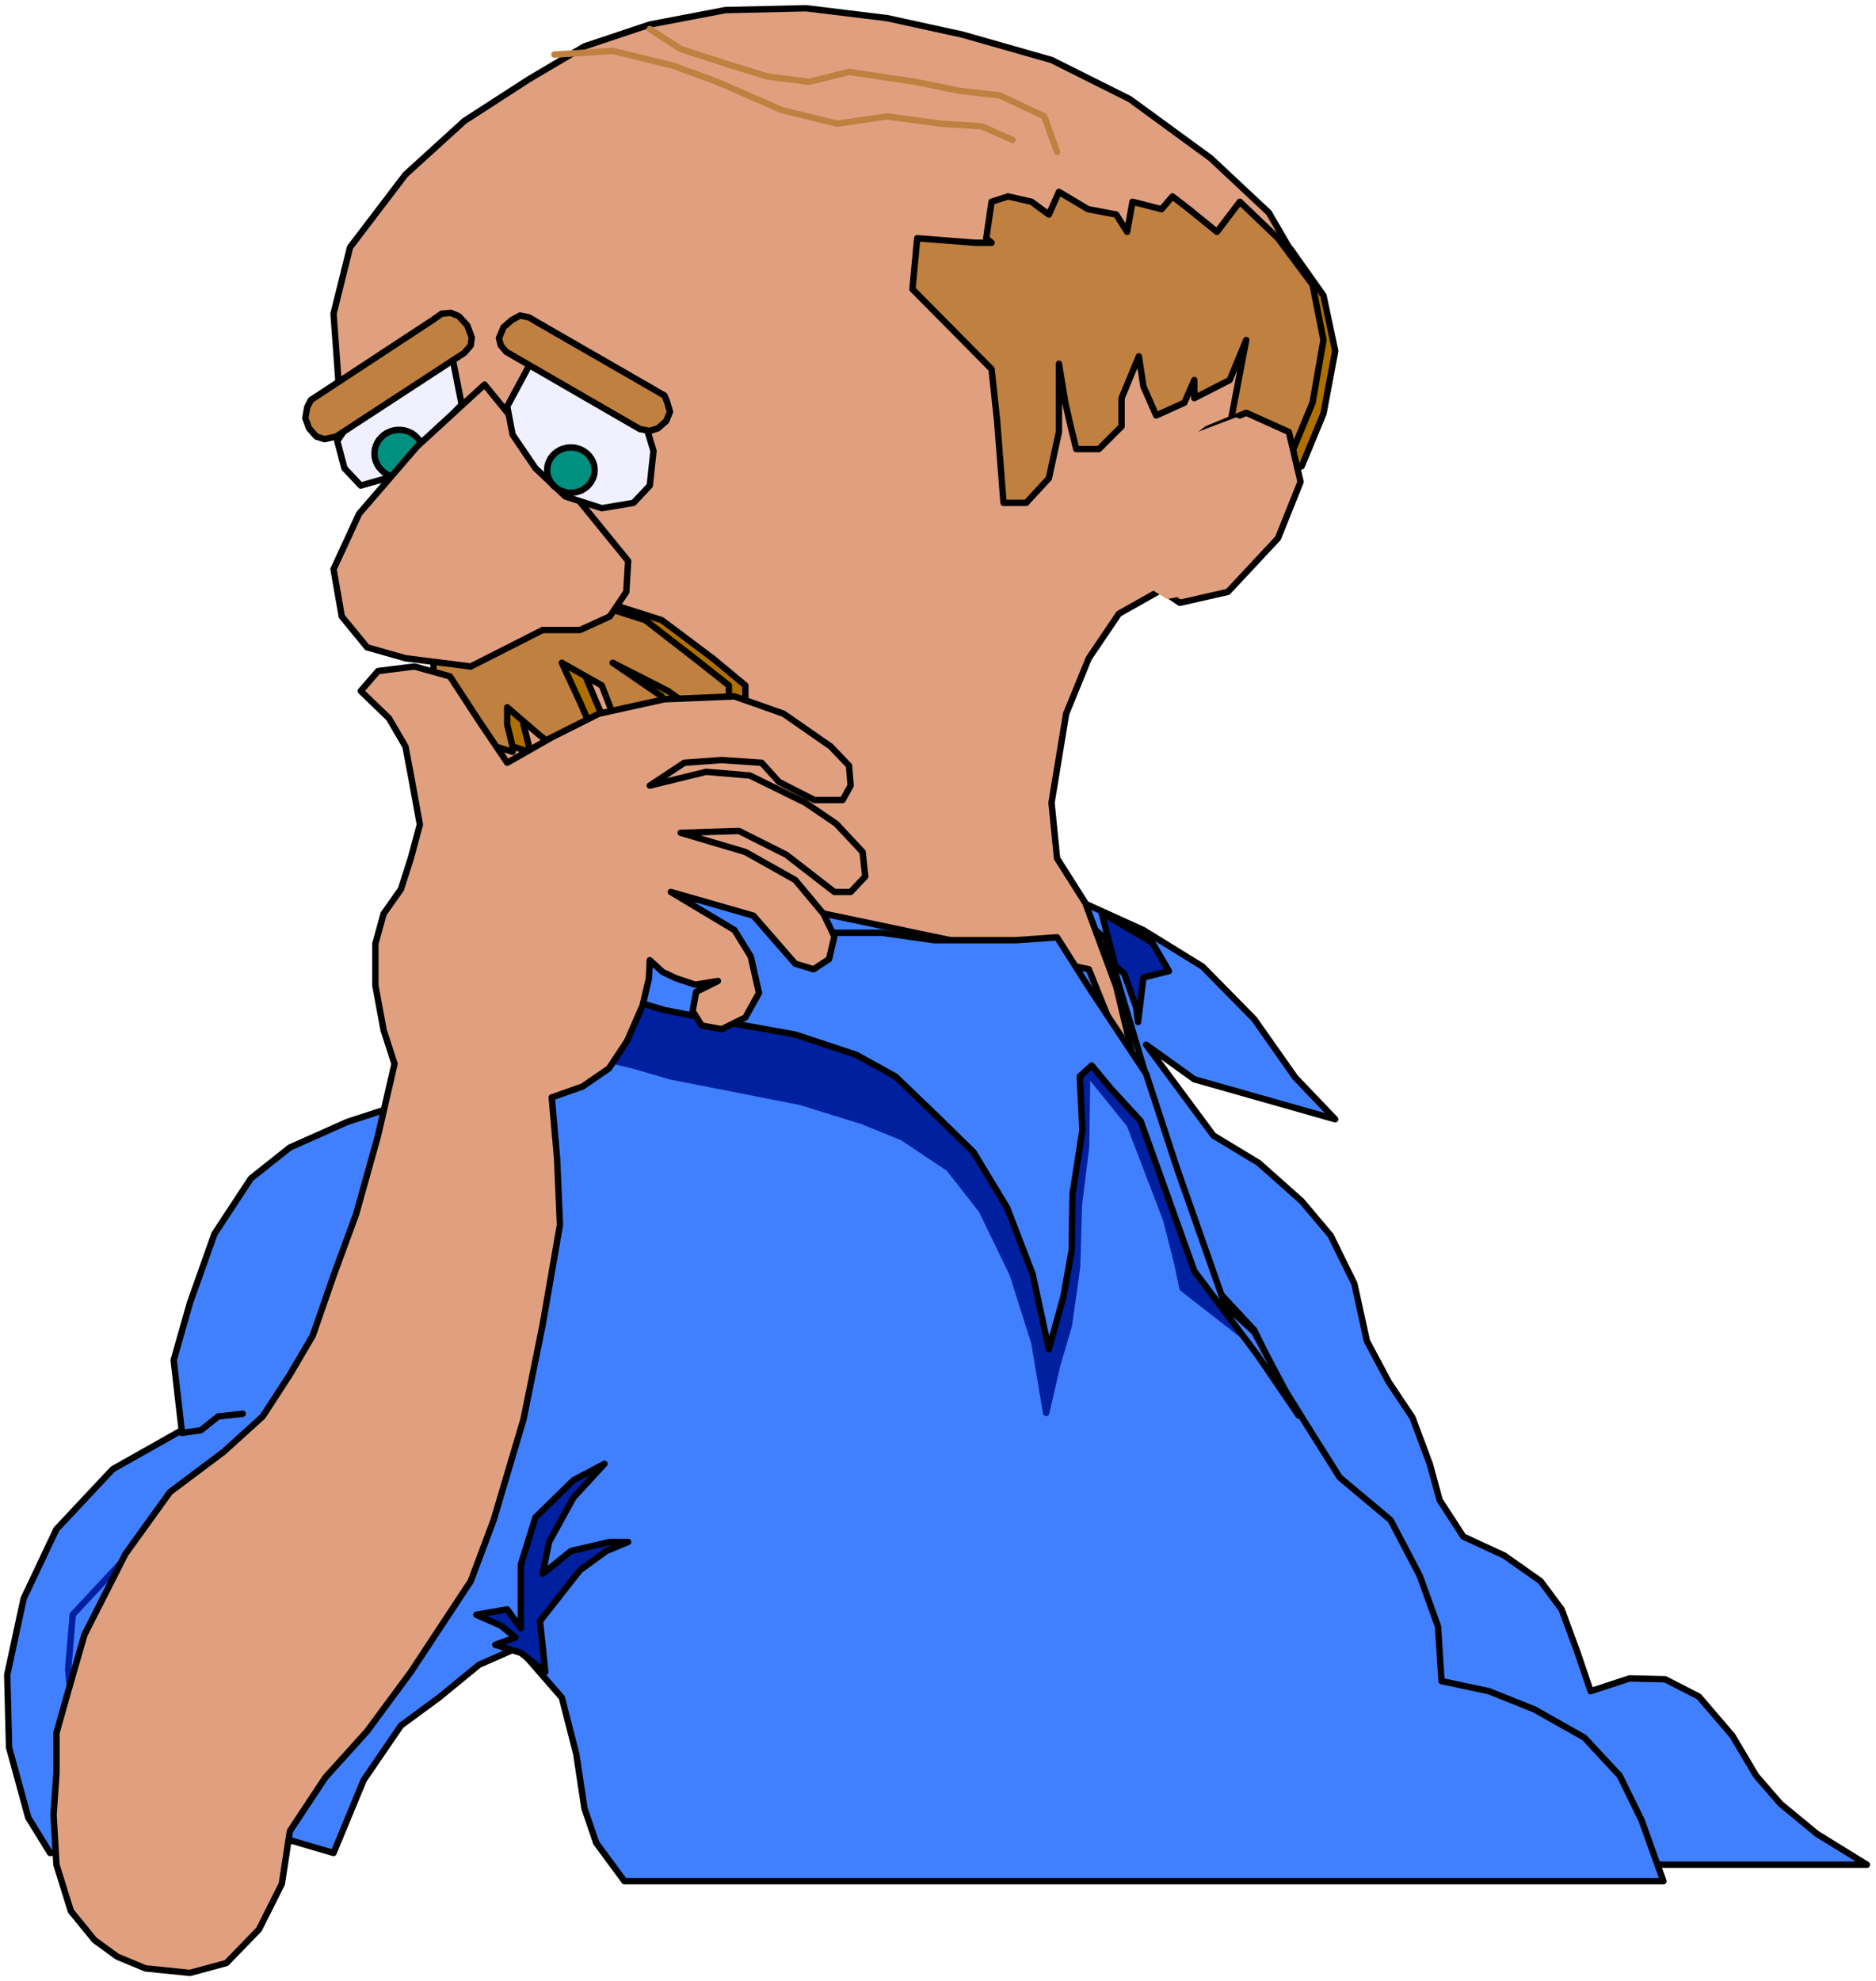 <?xml version="1.0" encoding="UTF-8" standalone="no"?>
<svg
   xmlns:ooo="http://xml.openoffice.org/svg/export"
   xmlns:dc="http://purl.org/dc/elements/1.1/"
   xmlns:cc="http://creativecommons.org/ns#"
   xmlns:rdf="http://www.w3.org/1999/02/22-rdf-syntax-ns#"
   xmlns:svg="http://www.w3.org/2000/svg"
   xmlns="http://www.w3.org/2000/svg"
   xmlns:sodipodi="http://sodipodi.sourceforge.net/DTD/sodipodi-0.dtd"
   xmlns:inkscape="http://www.inkscape.org/namespaces/inkscape"
   version="1.2"
   width="91.06mm"
   height="96.13mm"
   viewBox="0 0 9106 9613"
   preserveAspectRatio="xMidYMid"
   xml:space="preserve"
   id="svg161"
   sodipodi:docname="worried.svg"
   style="fill-rule:evenodd;stroke-width:28.222;stroke-linejoin:round"
   inkscape:version="0.92.5 (2060ec1f9f, 2020-04-08)"><sodipodi:namedview
   pagecolor="#ffffff"
   bordercolor="#666666"
   borderopacity="1"
   objecttolerance="10"
   gridtolerance="10"
   guidetolerance="10"
   inkscape:pageopacity="0"
   inkscape:pageshadow="2"
   inkscape:window-width="664"
   inkscape:window-height="487"
   id="namedview163"
   showgrid="false"
   inkscape:zoom="0.2102413"
   inkscape:cx="172.08189"
   inkscape:cy="181.64409"
   inkscape:window-x="0"
   inkscape:window-y="0"
   inkscape:window-maximized="0"
   inkscape:current-layer="svg161" />
 <defs
   class="ClipPathGroup"
   id="defs8">
  <clipPath
   id="presentation_clip_path"
   clipPathUnits="userSpaceOnUse">
   <rect
   x="0"
   y="0"
   width="21000"
   height="29700"
   id="rect2" />
  </clipPath>
  <clipPath
   id="presentation_clip_path_shrink"
   clipPathUnits="userSpaceOnUse">
   <rect
   x="21"
   y="29"
   width="20958"
   height="29641"
   id="rect5" />
  </clipPath>
 </defs>
 <defs
   class="TextShapeIndex"
   id="defs12">
  <g
   ooo:slide="id1"
   ooo:id-list="id3"
   id="g10" />
 </defs>
 <defs
   class="EmbeddedBulletChars"
   id="defs44">
  <g
   id="bullet-char-template-57356"
   transform="matrix(4.8828125e-4,0,0,-4.8828125e-4,0,0)">
   <path
   d="M 580,1141 1163,571 580,0 -4,571 Z"
   id="path14"
   inkscape:connector-curvature="0" />
  </g>
  <g
   id="bullet-char-template-57354"
   transform="matrix(4.8828125e-4,0,0,-4.8828125e-4,0,0)">
   <path
   d="M 8,1128 H 1137 V 0 H 8 Z"
   id="path17"
   inkscape:connector-curvature="0" />
  </g>
  <g
   id="bullet-char-template-10146"
   transform="matrix(4.8828125e-4,0,0,-4.8828125e-4,0,0)">
   <path
   d="M 174,0 602,739 174,1481 1456,739 Z M 1358,739 309,1346 659,739 Z"
   id="path20"
   inkscape:connector-curvature="0" />
  </g>
  <g
   id="bullet-char-template-10132"
   transform="matrix(4.8828125e-4,0,0,-4.8828125e-4,0,0)">
   <path
   d="M 2015,739 1276,0 H 717 l 543,543 H 174 v 393 h 1086 l -543,545 h 557 z"
   id="path23"
   inkscape:connector-curvature="0" />
  </g>
  <g
   id="bullet-char-template-10007"
   transform="matrix(4.8828125e-4,0,0,-4.8828125e-4,0,0)">
   <path
   d="m 0,-2 c -7,16 -16,29 -25,39 l 381,530 c -94,256 -141,385 -141,387 0,25 13,38 40,38 9,0 21,-2 34,-5 21,4 42,12 65,25 l 27,-13 111,-251 280,301 64,-25 24,25 c 21,-10 41,-24 62,-43 C 886,937 835,863 770,784 769,783 710,716 594,584 L 774,223 c 0,-27 -21,-55 -63,-84 l 16,-20 C 717,90 699,76 672,76 641,76 570,178 457,381 L 164,-76 c -22,-34 -53,-51 -92,-51 -42,0 -63,17 -64,51 -7,9 -10,24 -10,44 0,9 1,19 2,30 z"
   id="path26"
   inkscape:connector-curvature="0" />
  </g>
  <g
   id="bullet-char-template-10004"
   transform="matrix(4.8828125e-4,0,0,-4.8828125e-4,0,0)">
   <path
   d="M 285,-33 C 182,-33 111,30 74,156 52,228 41,333 41,471 c 0,78 14,145 41,201 34,71 87,106 158,106 53,0 88,-31 106,-94 l 23,-176 c 8,-64 28,-97 59,-98 l 735,706 c 11,11 33,17 66,17 42,0 63,-15 63,-46 V 965 c 0,-36 -10,-64 -30,-84 L 442,47 C 390,-6 338,-33 285,-33 Z"
   id="path29"
   inkscape:connector-curvature="0" />
  </g>
  <g
   id="bullet-char-template-9679"
   transform="matrix(4.8828125e-4,0,0,-4.8828125e-4,0,0)">
   <path
   d="M 813,0 C 632,0 489,54 383,161 276,268 223,411 223,592 c 0,181 53,324 160,431 106,107 249,161 430,161 179,0 323,-54 432,-161 108,-107 162,-251 162,-431 0,-180 -54,-324 -162,-431 C 1136,54 992,0 813,0 Z"
   id="path32"
   inkscape:connector-curvature="0" />
  </g>
  <g
   id="bullet-char-template-8226"
   transform="matrix(4.8828125e-4,0,0,-4.8828125e-4,0,0)">
   <path
   d="m 346,457 c -73,0 -137,26 -191,78 -54,51 -81,114 -81,188 0,73 27,136 81,188 54,52 118,78 191,78 73,0 134,-26 185,-79 51,-51 77,-114 77,-187 0,-75 -25,-137 -76,-188 -50,-52 -112,-78 -186,-78 z"
   id="path35"
   inkscape:connector-curvature="0" />
  </g>
  <g
   id="bullet-char-template-8211"
   transform="matrix(4.8828125e-4,0,0,-4.8828125e-4,0,0)">
   <path
   d="M -4,459 H 1135 V 606 H -4 Z"
   id="path38"
   inkscape:connector-curvature="0" />
  </g>
  <g
   id="bullet-char-template-61548"
   transform="matrix(4.8828125e-4,0,0,-4.8828125e-4,0,0)">
   <path
   d="m 173,740 c 0,163 58,303 173,419 116,115 255,173 419,173 163,0 302,-58 418,-173 116,-116 174,-256 174,-419 0,-163 -58,-303 -174,-418 C 1067,206 928,148 765,148 601,148 462,206 346,322 231,437 173,577 173,740 Z"
   id="path41"
   inkscape:connector-curvature="0" />
  </g>
 </defs>
 <g
   id="g49"
   transform="translate(-5947,-10043)">
  <g
   id="id2"
   class="Master_Slide">
   <g
   id="bg-id2"
   class="Background" />
   <g
   id="bo-id2"
   class="BackgroundObjects" />
  </g>
 </g>
 <g
   class="SlideGroup"
   id="g159"
   transform="translate(-5947,-10043)">
  <g
   id="g157">
   <g
   id="container-id1">
    <g
   id="id1"
   class="Slide"
   clip-path="url(#presentation_clip_path)">
     <g
   class="Page"
   id="g153">
      <g
   class="Graphic"
   id="g151">
       <g
   id="id3">
        <rect
   class="BoundingBox"
   x="5947"
   y="10043"
   width="9106"
   height="9613"
   id="rect51"
   style="fill:none;stroke:none" />
        <defs
   id="defs56">
         <clipPath
   id="clip_path_1"
   clipPathUnits="userSpaceOnUse">
          <path
   d="m 5947,10047 h 9096 v 9604 H 5947 Z"
   id="path53"
   inkscape:connector-curvature="0" />
         </clipPath>
        </defs>
        <g
   clip-path="url(#clip_path_1)"
   id="g148">
         <path
   d="m 10456,11499 379,388 27,252 31,397 h 106 l 110,-120 53,-225 v -330 l 26,189 27,115 31,110 h 105 l 111,-110 v -137 l 79,-203 27,146 53,141 136,-62 49,-110 v 88 l 168,-88 75,-194 -49,304 -26,115 101,26 31,142 159,-27 106,-256 57,-304 -57,-269 -159,-225 -194,-177 -102,146 -132,-110 -84,-62 -53,62 -137,-36 -26,146 -53,-84 -137,-26 -132,-84 -53,110 -80,-62 -110,-26 -84,26 -22,177 22,22 h -79 l -274,-22 z"
   id="path58"
   inkscape:connector-curvature="0"
   style="fill:#b07000;stroke:none" />
         <path
   d="m 10456,11499 379,388 27,252 31,397 h 106 l 110,-120 53,-225 v -330 l 26,189 27,115 31,110 h 105 l 111,-110 v -137 l 79,-203 27,146 53,141 136,-62 49,-110 v 88 l 168,-88 75,-194 -49,304 -26,115 101,26 31,142 159,-27 106,-256 57,-304 -57,-269 -159,-225 -194,-177 -102,146 -132,-110 -84,-62 -53,62 -137,-36 -26,146 -53,-84 -137,-26 -132,-84 -53,110 -80,-62 -110,-26 -84,26 -22,177 22,22 h -79 l -274,-22 z"
   id="path60"
   inkscape:connector-curvature="0"
   style="fill:none;stroke:#000000;stroke-width:31;stroke-linecap:round;stroke-linejoin:round" />
         <path
   d="m 10862,14221 450,375 79,269 503,1685 181,433 137,216 189,220 217,243 106,401 114,274 322,48 296,217 185,189 190,300 h 1178 l -243,-150 -176,-145 -119,-137 -115,-194 -163,-190 -164,-84 -172,-4 -189,62 -66,-194 -75,-203 -102,-137 -176,-124 -199,-92 -115,-177 -48,-176 -84,-225 -115,-172 -106,-199 -61,-278 -115,-234 -141,-167 -208,-185 -220,-133 -327,-441 234,168 684,194 -194,-203 -199,-283 -251,-255 -287,-177 -388,-176 z"
   id="path62"
   inkscape:connector-curvature="0"
   style="fill:#4080ff;stroke:none" />
         <path
   d="m 10862,14221 450,375 79,269 503,1685 181,433 137,216 189,220 217,243 106,401 114,274 322,48 296,217 185,189 190,300 h 1178 l -243,-150 -176,-145 -119,-137 -115,-194 -163,-190 -164,-84 -172,-4 -189,62 -66,-194 -75,-203 -102,-137 -176,-124 -199,-92 -115,-177 -48,-176 -84,-225 -115,-172 -106,-199 -61,-278 -115,-234 -141,-167 -208,-185 -220,-133 -327,-441 234,168 684,194 -194,-203 -199,-283 -251,-255 -287,-177 -388,-176 z"
   id="path64"
   inkscape:connector-curvature="0"
   style="fill:none;stroke:#000000;stroke-width:31;stroke-linecap:round;stroke-linejoin:round" />
         <path
   d="m 11294,14472 137,80 110,66 80,137 -124,31 -26,216 -9,-71 -58,-163 -44,-40 z"
   id="path66"
   inkscape:connector-curvature="0"
   style="fill:#0020a0;stroke:none" />
         <path
   d="m 11294,14472 137,80 110,66 80,137 -124,31 -26,216 -9,-71 -58,-163 -44,-40 z"
   id="path68"
   inkscape:connector-curvature="0"
   style="fill:none;stroke:#000000;stroke-width:31;stroke-linecap:round;stroke-linejoin:round" />
         <path
   d="m 8078,13237 137,441 234,327 405,256 415,110 27,132 2175,768 -106,-441 -150,-406 -137,-216 -27,-270 71,-432 110,-269 146,-216 243,-137 203,-203 194,-300 110,-242 137,-375 13,-393 -172,-296 -282,-264 -393,-287 -380,-190 -432,-123 -366,-80 -393,-48 -392,9 -367,70 -317,106 -269,159 -314,203 -286,260 -269,353 -80,322 27,371 136,295 164,194 105,300 z"
   id="path70"
   inkscape:connector-curvature="0"
   style="fill:#e0a080;stroke:none" />
         <path
   d="m 8078,13237 137,441 234,327 405,256 415,110 27,132 2175,768 -106,-441 -150,-406 -137,-216 -27,-270 71,-432 110,-269 146,-216 243,-137 203,-203 194,-300 110,-242 137,-375 13,-393 -172,-296 -282,-264 -393,-287 -380,-190 -432,-123 -366,-80 -393,-48 -392,9 -367,70 -317,106 -269,159 -314,203 -286,260 -269,353 -80,322 27,371 136,295 164,194 105,300 z"
   id="path72"
   inkscape:connector-curvature="0"
   style="fill:none;stroke:#000000;stroke-width:31;stroke-linecap:round;stroke-linejoin:round" />
         <path
   d="m 8131,13211 415,-243 264,-27 349,111 247,185 159,132 v 106 l -111,53 -185,-132 -273,-137 242,163 58,106 v 84 h -164 -79 l -57,-106 -49,-137 -185,-110 79,190 49,110 v 53 l -49,79 h -79 l -111,-79 -163,-137 v 84 l 27,106 v 26 l -80,-26 -84,-53 v 110 l -22,106 -141,53 -57,-26 v -133 -163 z"
   id="path74"
   inkscape:connector-curvature="0"
   style="fill:#b07000;stroke:none" />
         <path
   d="m 8131,13211 415,-243 264,-27 349,111 247,185 159,132 v 106 l -111,53 -185,-132 -273,-137 242,163 58,106 v 84 h -164 -79 l -57,-106 -49,-137 -185,-110 79,190 49,110 v 53 l -49,79 h -79 l -111,-79 -163,-137 v 84 l 27,106 v 26 l -80,-26 -84,-53 v 110 l -22,106 -141,53 -57,-26 v -133 -163 z"
   id="path76"
   inkscape:connector-curvature="0"
   style="fill:none;stroke:#000000;stroke-width:31;stroke-linecap:round;stroke-linejoin:round" />
         <path
   d="m 8051,13211 411,-243 269,-27 348,111 239,185 167,132 v 106 l -110,53 -185,-132 -269,-137 238,163 53,106 v 84 h -159 -75 l -57,-106 -53,-137 -194,-110 88,190 48,110 v 53 l -48,79 h -88 l -106,-79 -159,-137 v 84 l 26,106 v 26 l -84,-26 -79,-53 v 110 l -26,106 -137,53 -58,-26 v -133 -163 z"
   id="path78"
   inkscape:connector-curvature="0"
   style="fill:#c08040;stroke:none" />
         <path
   d="m 8051,13211 411,-243 269,-27 348,111 239,185 167,132 v 106 l -110,53 -185,-132 -269,-137 238,163 53,106 v 84 h -159 -75 l -57,-106 -53,-137 -194,-110 88,190 48,110 v 53 l -48,79 h -88 l -106,-79 -159,-137 v 84 l 26,106 v 26 l -84,-26 -79,-53 v 110 l -26,106 -137,53 -58,-26 v -133 -163 z"
   id="path80"
   inkscape:connector-curvature="0"
   style="fill:none;stroke:#000000;stroke-width:31;stroke-linecap:round;stroke-linejoin:round" />
         <path
   d="m 10376,11446 384,388 27,252 31,397 h 110 l 110,-119 49,-225 v -331 l 31,189 26,115 27,110 h 110 l 110,-110 v -137 l 84,-203 22,146 62,141 137,-62 48,-110 v 88 l 172,-88 80,-194 -58,304 -22,115 106,27 18,141 172,-27 106,-256 53,-304 -53,-269 -168,-225 -185,-177 -111,146 -136,-110 -80,-62 -53,62 -141,-36 -26,146 -53,-84 -137,-26 -141,-84 -49,110 -84,-62 -114,-26 -80,26 -26,177 26,22 h -79 l -282,-22 z"
   id="path82"
   inkscape:connector-curvature="0"
   style="fill:#c08040;stroke:none" />
         <path
   d="m 10376,11446 384,388 27,252 31,397 h 110 l 110,-119 49,-225 v -331 l 31,189 26,115 27,110 h 110 l 110,-110 v -137 l 84,-203 22,146 62,141 137,-62 48,-110 v 88 l 172,-88 80,-194 -58,304 -22,115 106,27 18,141 172,-27 106,-256 53,-304 -53,-269 -168,-225 -185,-177 -111,146 -136,-110 -80,-62 -53,62 -141,-36 -26,146 -53,-84 -137,-26 -141,-84 -49,110 -84,-62 -114,-26 -80,26 -26,177 26,22 h -79 l -282,-22 z"
   id="path84"
   inkscape:connector-curvature="0"
   style="fill:none;stroke:#000000;stroke-width:31;stroke-linecap:round;stroke-linejoin:round" />
         <path
   d="m 8638,10308 283,-18 291,71 216,79 313,137 269,66 243,-35 260,35 199,13 150,66"
   id="path86"
   inkscape:connector-curvature="0"
   style="fill:none;stroke:#c08040;stroke-width:31;stroke-linecap:round;stroke-linejoin:round" />
         <path
   d="m 9101,10184 150,97 248,80 172,53 203,26 194,-48 322,48 216,44 194,22 216,102 62,172"
   id="path88"
   inkscape:connector-curvature="0"
   style="fill:none;stroke:#c08040;stroke-width:31;stroke-linecap:round;stroke-linejoin:round" />
         <path
   d="m 8131,11719 -455,327 -92,137 35,132 79,84 155,-44 335,-349 z"
   id="path90"
   inkscape:connector-curvature="0"
   style="fill:#f0f0ff;stroke:none" />
         <path
   d="m 8131,11719 -455,327 -92,137 35,132 79,84 155,-44 335,-349 z"
   id="path92"
   inkscape:connector-curvature="0"
   style="fill:none;stroke:#000000;stroke-width:31;stroke-linecap:round;stroke-linejoin:round" />
         <path
   d="m 8006,12247 c 0,20 -5,40 -16,58 -10,17 -25,32 -43,42 -18,11 -39,16 -59,16 -21,0 -42,-5 -60,-16 -18,-10 -33,-25 -43,-42 -11,-18 -16,-38 -16,-58 0,-21 5,-41 16,-59 10,-17 25,-32 43,-42 18,-11 39,-16 60,-16 20,0 41,5 59,16 18,10 33,25 43,42 11,18 16,38 16,59 z"
   id="path94"
   inkscape:connector-curvature="0"
   style="fill:#009080;stroke:none" />
         <path
   d="m 8003,12244 v -6 l -1,-6 v -5 l -1,-6 -2,-6 -1,-5 -2,-6 -3,-5 -2,-6 -3,-5 -3,-5 -3,-5 -4,-4 -4,-5 -4,-4 -4,-4 -4,-4 -5,-4 -5,-3 -5,-4 -5,-3 -6,-2 -5,-3 -6,-2 -5,-2 -6,-1 -6,-2 -6,-1 h -6 l -6,-1 h -6 v 0 h -6 l -6,1 h -6 l -6,1 -6,2 -6,1 -5,2 -6,2 -5,3 -6,2 -5,3 -5,4 -5,3 -5,4 -4,4 -4,4 -4,4 -4,5 -4,4 -3,5 -3,5 -3,5 -2,6 -3,5 -2,6 -1,5 -2,6 -1,6 v 5 l -1,6 v 6 0 6 l 1,6 v 5 l 1,6 2,6 1,5 2,6 3,5 2,6 3,5 3,5 3,5 4,4 4,5 4,4 4,4 4,4 5,4 5,3 5,4 5,3 6,2 5,3 6,2 5,2 6,1 6,2 6,1 h 6 l 6,1 h 6 v 0 h 6 l 6,-1 h 6 l 6,-1 6,-2 6,-1 5,-2 6,-2 5,-3 6,-2 5,-3 5,-4 5,-3 5,-4 4,-4 4,-4 4,-4 4,-5 4,-4 3,-5 3,-5 3,-5 2,-6 3,-5 2,-6 1,-5 2,-6 1,-6 v -5 l 1,-6 z"
   id="path96"
   inkscape:connector-curvature="0"
   style="fill:none;stroke:#000000;stroke-width:31;stroke-linecap:round;stroke-linejoin:round" />
         <path
   d="m 8215,11622 -40,-44 -40,-17 -44,4 -44,31 -591,388 -18,35 -9,53 18,49 35,40 40,13 57,-13 622,-406 31,-36 5,-39 z"
   id="path98"
   inkscape:connector-curvature="0"
   style="fill:#c08040;stroke:none" />
         <path
   d="m 8215,11622 -40,-44 -40,-17 -44,4 -44,31 -591,388 -18,35 -9,53 18,49 35,40 40,13 57,-13 622,-406 31,-36 5,-39 z"
   id="path100"
   inkscape:connector-curvature="0"
   style="fill:none;stroke:#000000;stroke-width:31;stroke-linecap:round;stroke-linejoin:round" />
         <path
   d="m 8299,11909 -327,300 -282,327 -124,269 40,229 123,150 186,53 317,40 349,-177 h 181 l 145,-66 80,-119 9,-150 z"
   id="path102"
   inkscape:connector-curvature="0"
   style="fill:#e0a080;stroke:none" />
         <path
   d="m 8299,11909 -327,300 -282,327 -124,269 40,229 123,150 186,53 317,40 349,-177 h 181 l 145,-66 80,-119 9,-150 z"
   id="path104"
   inkscape:connector-curvature="0"
   style="fill:none;stroke:#000000;stroke-width:31;stroke-linecap:round;stroke-linejoin:round" />
         <path
   d="m 8568,11719 428,247 83,133 40,132 -18,168 -79,84 -154,26 -177,-57 -145,-137 -111,-163 -26,-137 z"
   id="path106"
   inkscape:connector-curvature="0"
   style="fill:#f0f0ff;stroke:none" />
         <path
   d="m 8568,11719 428,247 83,133 40,132 -18,168 -79,84 -154,26 -177,-57 -145,-137 -111,-163 -26,-137 z"
   id="path108"
   inkscape:connector-curvature="0"
   style="fill:none;stroke:#000000;stroke-width:31;stroke-linecap:round;stroke-linejoin:round" />
         <path
   d="m 8836,12326 c 0,20 -5,39 -16,56 -10,17 -25,31 -42,41 -18,10 -38,15 -58,15 -21,0 -41,-5 -59,-15 -17,-10 -32,-24 -42,-41 -11,-17 -16,-36 -16,-56 0,-20 5,-39 16,-56 10,-17 25,-31 42,-41 18,-10 38,-15 59,-15 20,0 40,5 58,15 17,10 32,24 42,41 11,17 16,36 16,56 z"
   id="path110"
   inkscape:connector-curvature="0"
   style="fill:#009080;stroke:none" />
         <path
   d="m 8833,12324 v -6 l -1,-5 v -6 l -1,-5 -2,-6 -1,-5 -2,-5 -2,-5 -3,-5 -2,-5 -3,-5 -4,-5 -3,-4 -4,-5 -4,-4 -4,-4 -4,-3 -5,-4 -4,-3 -5,-3 -5,-3 -5,-3 -6,-2 -5,-2 -6,-2 -5,-1 -6,-2 -6,-1 h -5 l -6,-1 h -6 v 0 h -6 l -6,1 h -5 l -6,1 -6,2 -5,1 -6,2 -5,2 -6,2 -5,3 -5,3 -5,3 -4,3 -5,4 -4,3 -4,4 -4,4 -4,5 -3,4 -4,5 -3,5 -2,5 -3,5 -2,5 -2,5 -1,5 -2,6 -1,5 v 6 l -1,5 v 6 0 6 l 1,5 v 6 l 1,5 2,6 1,5 2,5 2,5 3,5 2,5 3,5 4,5 3,4 4,5 4,4 4,4 4,3 5,4 4,3 5,3 5,3 5,3 6,2 5,2 6,2 5,1 6,2 6,1 h 5 l 6,1 h 6 v 0 h 6 l 6,-1 h 5 l 6,-1 6,-2 5,-1 6,-2 5,-2 6,-2 5,-3 5,-3 5,-3 4,-3 5,-4 4,-3 4,-4 4,-4 4,-5 3,-4 4,-5 3,-5 2,-5 3,-5 2,-5 2,-5 1,-5 2,-6 1,-5 v -6 l 1,-5 z"
   id="path112"
   inkscape:connector-curvature="0"
   style="fill:none;stroke:#000000;stroke-width:31;stroke-linecap:round;stroke-linejoin:round" />
         <path
   d="m 8391,11631 40,-35 40,-22 44,9 44,26 613,353 13,31 14,48 -18,45 -40,35 -40,13 -48,-9 -649,-375 -26,-31 -9,-35 z"
   id="path114"
   inkscape:connector-curvature="0"
   style="fill:#c08040;stroke:none" />
         <path
   d="m 8391,11631 40,-35 40,-22 44,9 44,26 613,353 13,31 14,48 -18,45 -40,35 -40,13 -48,-9 -649,-375 -26,-31 -9,-35 z"
   id="path116"
   inkscape:connector-curvature="0"
   style="fill:none;stroke:#000000;stroke-width:31;stroke-linecap:round;stroke-linejoin:round" />
         <path
   d="m 8921,14261 2311,485 631,1566 172,185 119,243 168,269 128,203 247,207 141,269 89,247 17,265 230,49 220,88 243,137 172,185 106,216 106,296 H 8978 l -137,-186 -57,-167 -40,-265 -70,-273 -212,-243 -190,84 -194,159 -185,136 -181,265 -146,353 -318,-93 -1058,93 -106,-172 -93,-340 -9,-353 80,-370 159,-336 273,-291 335,-189 -39,-340 79,-278 119,-335 177,-269 189,-150 278,-124 203,-66 216,-322 -26,-543 190,-243 247,-79 z"
   id="path118"
   inkscape:connector-curvature="0"
   style="fill:#4080ff;stroke:none" />
         <path
   d="m 8921,14261 2311,485 631,1566 172,185 119,243 168,269 128,203 247,207 141,269 89,247 17,265 230,49 220,88 243,137 172,185 106,216 106,296 H 8978 l -137,-186 -57,-167 -40,-265 -70,-273 -212,-243 -190,84 -194,159 -185,136 -181,265 -146,353 -318,-93 -1058,93 -106,-172 -93,-340 -9,-353 80,-370 159,-336 273,-291 335,-189 -39,-340 79,-278 119,-335 177,-269 189,-150 278,-124 203,-66 216,-322 -26,-543 190,-243 247,-79 z"
   id="path120"
   inkscape:connector-curvature="0"
   style="fill:none;stroke:#000000;stroke-width:31;stroke-linecap:round;stroke-linejoin:round" />
         <path
   d="m 6600,17556 -300,322 -22,265 22,242 57,80"
   id="path122"
   inkscape:connector-curvature="0"
   style="fill:none;stroke:#0020a0;stroke-width:31;stroke-linecap:round;stroke-linejoin:round" />
         <path
   d="m 8259,17878 119,53 71,57 -98,36 124,39 119,93 -26,-247 194,-247 128,-93 106,-44 h -89 l -189,44 -137,111 31,-155 119,-216 150,-163 -150,79 -185,181 -71,229 v 203 106 l -66,-92 z"
   id="path124"
   inkscape:connector-curvature="0"
   style="fill:#0020a0;stroke:none" />
         <path
   d="m 8259,17878 119,53 71,57 -98,36 124,39 119,93 -26,-247 194,-247 128,-93 106,-44 h -89 l -189,44 -137,111 31,-155 119,-216 150,-163 -150,79 -185,181 -71,229 v 203 106 l -66,-92 z"
   id="path126"
   inkscape:connector-curvature="0"
   style="fill:none;stroke:#000000;stroke-width:31;stroke-linecap:round;stroke-linejoin:round" />
         <path
   d="m 6829,16996 93,-13 84,-67 119,-13"
   id="path128"
   inkscape:connector-curvature="0"
   style="fill:none;stroke:#000000;stroke-width:31;stroke-linecap:round;stroke-linejoin:round" />
         <path
   d="m 8409,14799 66,159 163,150 159,53 225,52 181,53 296,58 335,66 300,93 194,79 225,150 159,203 150,309 106,335 57,340 53,-230 57,-194 40,-282 9,-305 35,-282 5,-362 207,256 93,243 83,216 53,207 27,128 317,247 -260,-286 -57,-217 -146,-463 -287,-414 -145,-248 -203,18 h -163 -230 l -260,-40 h -229 l -173,-83 -273,-67 -375,-13 -512,40 z"
   id="path130"
   inkscape:connector-curvature="0"
   style="fill:#0020a0;stroke:none" />
         <path
   d="m 8409,14799 66,159 163,150 159,53 225,52 181,53 296,58 335,66 300,93 194,79 225,150 159,203 150,309 106,335 57,340 53,-230 57,-194 40,-282 9,-305 35,-282 5,-362 207,256 93,243 83,216 53,207 27,128 317,247 -260,-286 -57,-217 -146,-463 -287,-414 -145,-248 -203,18 h -163 -230 l -260,-40 h -229 l -173,-83 -273,-67 -375,-13 -512,40 z"
   id="path132"
   inkscape:connector-curvature="0"
   style="fill:none;stroke:#0020a0;stroke-width:31;stroke-linecap:round;stroke-linejoin:round" />
         <path
   d="m 8378,14472 71,159 163,155 163,48 221,57 176,53 296,58 339,61 296,98 190,105 198,190 181,177 163,269 124,322 79,366 71,-256 40,-225 4,-273 48,-309 -13,-261 58,-53 92,111 146,159 260,727 305,406 202,296 -216,-406 -141,-128 -234,-666 -150,-459 -278,-419 -154,-243 -199,14 h -167 -230 l -256,-36 h -229 l -176,-88 -270,-66 -379,-13 -507,44 z"
   id="path134"
   inkscape:connector-curvature="0"
   style="fill:#4080ff;stroke:none" />
         <path
   d="m 8378,14472 71,159 163,155 163,48 221,57 176,53 296,58 339,61 296,98 190,105 198,190 181,177 163,269 124,322 79,366 71,-256 40,-225 4,-273 48,-309 -13,-261 58,-53 92,111 146,159 260,727 305,406 202,296 -216,-406 -141,-128 -234,-666 -150,-459 -278,-419 -154,-243 -199,14 h -167 -230 l -256,-36 h -229 l -176,-88 -270,-66 -379,-13 -507,44 z"
   id="path136"
   inkscape:connector-curvature="0"
   style="fill:none;stroke:#000000;stroke-width:31;stroke-linecap:round;stroke-linejoin:round" />
         <path
   d="m 7941,18156 291,-441 111,-296 145,-489 93,-459 84,-485 -14,-323 -26,-295 150,-53 128,-88 88,-133 75,-172 31,-132 4,-88 62,57 66,31 93,31 110,-18 -106,53 -17,93 44,70 97,18 115,-57 66,-119 -40,-177 -79,-128 -309,-185 401,115 203,233 89,27 75,-49 26,-110 -53,-110 -137,-164 -242,-136 -314,-93 283,-9 229,115 234,181 h 79 l 71,-75 -13,-119 -128,-137 -150,-102 -269,-132 -212,-18 -274,67 168,-111 181,-13 194,13 84,93 172,88 h 137 l 39,-70 -8,-97 -89,-93 -229,-159 -238,-84 -340,14 -318,70 -229,115 -216,123 -137,-203 -141,-216 -172,-48 -177,22 -84,97 137,132 80,137 26,137 44,242 -44,164 -48,150 -84,119 -40,145 v 203 l 40,216 53,164 -80,348 -106,380 -110,300 -101,291 -111,189 -132,203 -190,172 -260,195 -216,300 -199,392 -79,274 -57,203 v 194 l -14,203 14,242 70,225 115,141 110,80 137,57 216,22 177,-48 158,-163 111,-221 39,-256 172,-260 203,-225 z"
   id="path138"
   inkscape:connector-curvature="0"
   style="fill:#e0a080;stroke:none" />
         <path
   d="m 7941,18156 291,-441 111,-296 145,-489 93,-459 84,-485 -14,-323 -26,-295 150,-53 128,-88 88,-133 75,-172 31,-132 4,-88 62,57 66,31 93,31 110,-18 -106,53 -17,93 44,70 97,18 115,-57 66,-119 -40,-177 -79,-128 -309,-185 401,115 203,233 89,27 75,-49 26,-110 -53,-110 -137,-164 -242,-136 -314,-93 283,-9 229,115 234,181 h 79 l 71,-75 -13,-119 -128,-137 -150,-102 -269,-132 -212,-18 -274,67 168,-111 181,-13 194,13 84,93 172,88 h 137 l 39,-70 -8,-97 -89,-93 -229,-159 -238,-84 -340,14 -318,70 -229,115 -216,123 -137,-203 -141,-216 -172,-48 -177,22 -84,97 137,132 80,137 26,137 44,242 -44,164 -48,150 -84,119 -40,145 v 203 l 40,216 53,164 -80,348 -106,380 -110,300 -101,291 -111,189 -132,203 -190,172 -260,195 -216,300 -199,392 -79,274 -57,203 v 194 l -14,203 14,242 70,225 115,141 110,80 137,57 216,22 177,-48 158,-163 111,-221 39,-256 172,-260 203,-225 z"
   id="path140"
   inkscape:connector-curvature="0"
   style="fill:none;stroke:#000000;stroke-width:31;stroke-linecap:round;stroke-linejoin:round" />
         <path
   d="m 11497,12849 177,119 233,-53 243,-260 110,-274 -57,-242 -207,-93 -190,79 -141,106 z"
   id="path142"
   inkscape:connector-curvature="0"
   style="fill:#e0a080;stroke:none" />
         <path
   d="m 11497,12849 177,119 233,-53 243,-260 110,-274 -57,-242 -207,-93 -190,79 -141,106 z"
   id="path144"
   inkscape:connector-curvature="0"
   style="fill:none;stroke:#000000;stroke-width:31;stroke-linecap:round;stroke-linejoin:round" />
         <path
   d="m 11426,12836 186,114 242,-48 256,-252 115,-260 -62,-234 -216,-88 -198,75 -146,101 z"
   id="path146"
   inkscape:connector-curvature="0"
   style="fill:#e0a080;stroke:none" />
        </g>
       </g>
      </g>
     </g>
    </g>
   </g>
  </g>
 </g>
</svg>